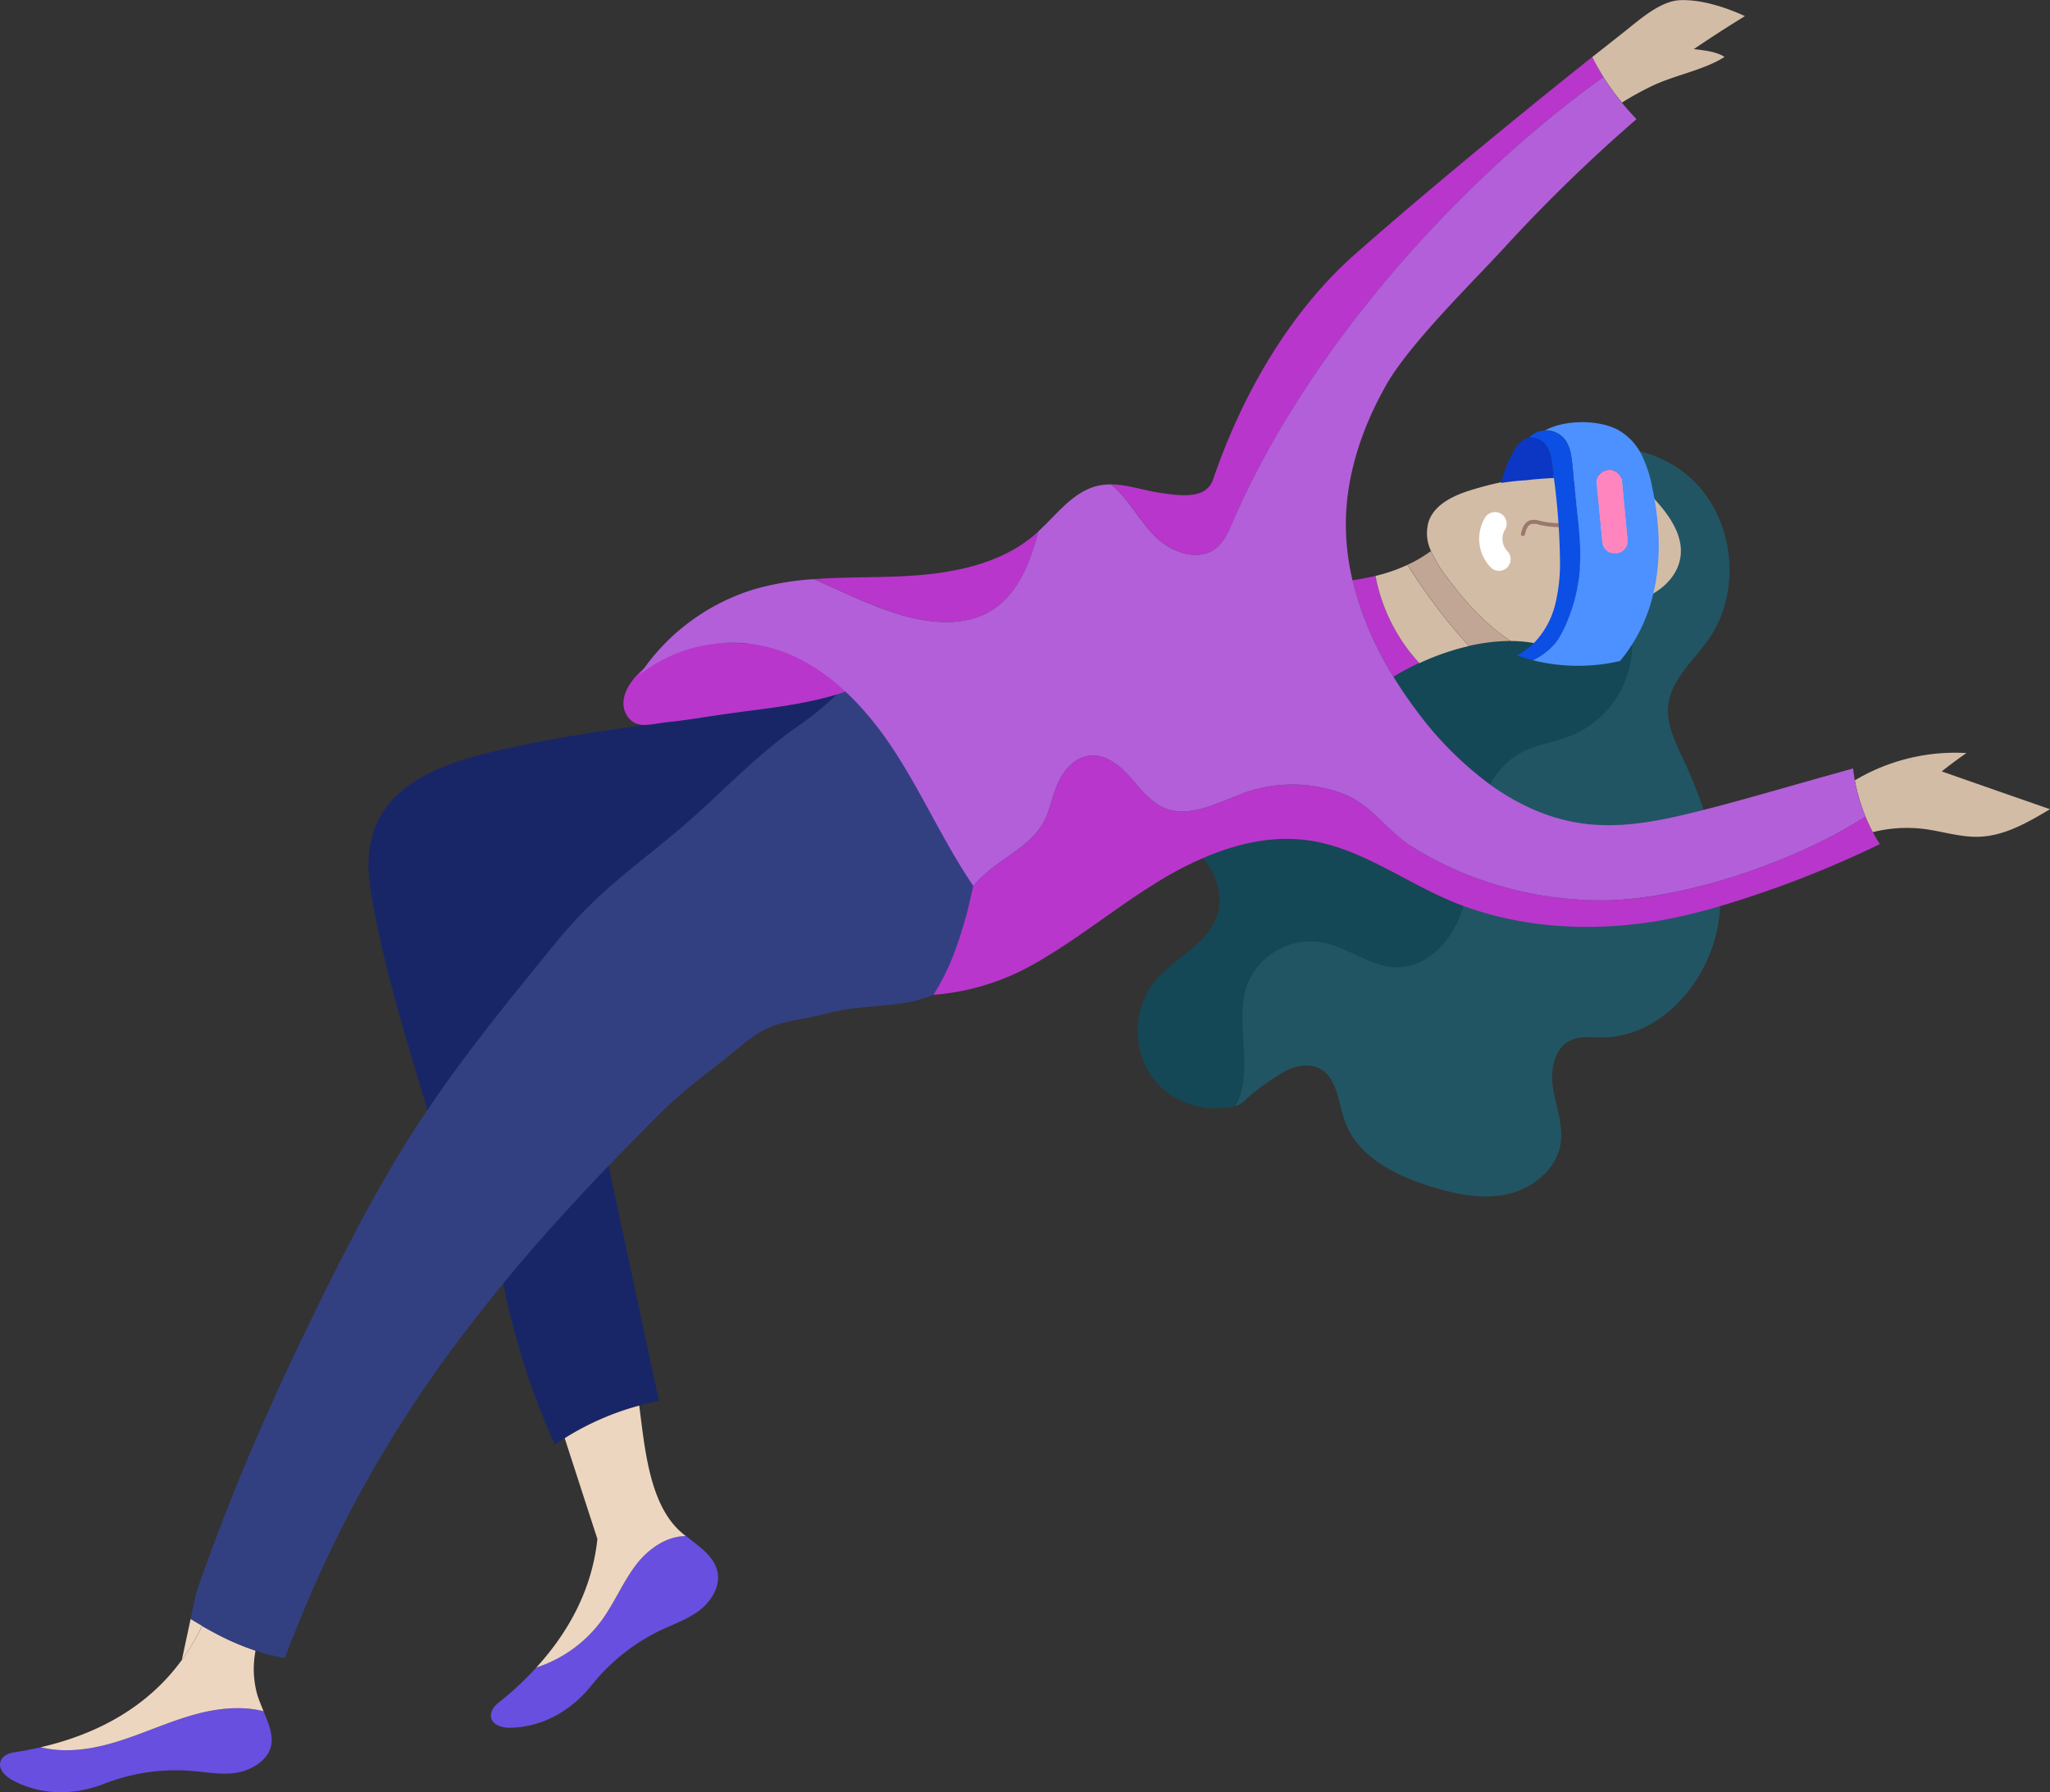 <svg xmlns="http://www.w3.org/2000/svg" viewBox="0 0 577.6 504.88"><rect x="0" y="0" width="577.6" height="504.88" fill="#333333" stroke="none"/><defs><style>.cls-1{fill:#684fe0;}.cls-2{fill:#edd6c0;}.cls-3{fill:#324082;}.cls-4{fill:#182668;}.cls-5{fill:#b836cc;}.cls-6{fill:#144856;}.cls-7{fill:#215563;}.cls-8{fill:#d3bca6;}.cls-9{fill:#b35fd9;}.cls-10{fill:#c2a695;}.cls-11,.cls-13,.cls-14{fill:none;stroke-linecap:round;stroke-linejoin:round;}.cls-11,.cls-13{stroke:#9b786e;}.cls-11{stroke-width:1.12px;}.cls-12{fill:#444;}.cls-13{stroke-width:1.22px;}.cls-14{stroke:#fff;stroke-width:6.55px;}.cls-15{fill:#4d90ff;}.cls-16{fill:#0c4fe4;}.cls-17{fill:#ff85bf;}.cls-18{fill:#0c36c4;}</style></defs><title>Asset 31</title><g id="Layer_2" data-name="Layer 2"><g id="Ñëîé_1" data-name="Ñëîé 1"><path class="cls-1" d="M.12,496.29c-.65,2.21,1.51,4.19,3.53,5.27,8.07,4.29,17.24,4.21,25.56,1A55.55,55.55,0,0,1,54,498.88c4.08.34,8.18,1.13,12.23.58a15.87,15.87,0,0,0,3.73-1l-.3-.82q2.33-7.5,4.89-14.92c-.1-.23-.19-.43-.27-.65-6.08-1.53-12.71-.85-18.82.78-7.82,2.08-15.17,5.61-22.91,7.94-6.81,2.06-14.22,3.14-21.07,1.43-2.45.57-5,1.05-7.49,1.43C2.33,493.88.57,494.72.12,496.29Z"/><path class="cls-2" d="M51.23,467.63c-9.59,13.21-23.8,20.92-39.78,24.58,6.85,1.71,14.26.63,21.07-1.43,7.74-2.33,15.09-5.86,22.91-7.94,6.11-1.63,12.74-2.31,18.82-.78-.64-1.6-1.32-3.2-1.8-4.78A27.1,27.1,0,0,1,72,465a72.07,72.07,0,0,1-8.58-3.5c-2.19-1.07-4.36-2.24-6.48-3.47A57.54,57.54,0,0,1,51.23,467.63Z"/><path class="cls-3" d="M141.79,361.6c9.24-11.23,19.14-22.18,29.69-33.16q6.92-7.21,14.21-14.47c8.11-8.08,15.32-12.79,23.84-19.92,8.22-6.89,13.15-5.87,23.76-8.64,7.13-1.88,14.62-1.75,21.89-2.93,10.25-1.68,18.58-7.54,25-15.26a42.09,42.09,0,0,0-1.61-20.86c-1.86-5.37-4.78-10.31-7.69-15.2-3.85-6.45-7.72-12.94-12.69-18.58-3.36-3.81-7.2-7.19-10.27-11.25a25.35,25.35,0,0,1-4.46-8.8,7.9,7.9,0,0,1-1.48-3.12c-2.24,2.21-4.47,4.43-6.75,6.58a82.06,82.06,0,0,1-9.86,8.14c-9.34,6.39-17.79,14.68-26.07,22.39C182.26,242.42,171,247.89,156.2,266c-15.6,19.12-26.29,32.55-35.81,46.72s-17.84,29-28.77,51c-15.2,30.65-25.84,55-36.29,84.79-.55,2.53-1.08,5.06-1.62,7.59,1.06.66,2.12,1.31,3.21,1.93,2.12,1.23,4.29,2.4,6.48,3.47A72.07,72.07,0,0,0,72,465a52.21,52.21,0,0,0,8.23,2.08q2.39-6.22,4.93-12.37C100,418.78,118.91,389.34,141.79,361.6Z"/><path class="cls-2" d="M53.71,456.09q-1.24,5.78-2.48,11.54A57.54,57.54,0,0,0,56.92,458C55.83,457.4,54.77,456.75,53.71,456.09Z"/><path class="cls-1" d="M69,496.91l.94,1.54c2.64-1.1,5.23-3.08,6.18-5.73,1.18-3.33-.25-6.63-1.59-10C72.81,487.65,70.54,491.9,69,496.91Z"/><path class="cls-4" d="M159.1,405.15a77.43,77.43,0,0,1,21-9.18c1.84-.51,3.69-.93,5.56-1.28l-14.19-66.25c-10.55,11-20.45,21.93-29.69,33.16A215,215,0,0,0,156.32,407C157.22,406.33,158.16,405.73,159.1,405.15Z"/><path class="cls-1" d="M140.4,479.72c-1.29,1-2.39,2.62-2,4.23.55,2.22,3.42,2.86,5.71,2.77,9.14-.31,17-5,22.6-12a55.59,55.59,0,0,1,19.61-15.54c3.71-1.74,7.65-3.11,10.88-5.62s5.7-6.54,5-10.56c-.85-4.58-5.2-7.27-8.92-10.3-5.2,0-10.29,3.4-13.63,7.59-4,5-6.35,11.06-10.12,16.21a37,37,0,0,1-18.37,13.21A92.43,92.43,0,0,1,140.4,479.72Z"/><path class="cls-2" d="M168.32,433.54c-1.47,13.9-7.87,26-17.21,36.21a37,37,0,0,0,18.37-13.21c3.77-5.15,6.15-11.22,10.12-16.21,3.34-4.19,8.43-7.63,13.63-7.59-.6-.47-1.18-1-1.74-1.48-8.51-7.93-9.8-23.09-11.38-35.29a77.43,77.43,0,0,0-21,9.18Q163.7,419.34,168.32,433.54Z"/><path class="cls-4" d="M279.05,223.6c-7.64-9.38-15-19-25.58-24.51-3.52-1.81-7.7-3.61-10-6.56a25.35,25.35,0,0,0,4.46,8.8c3.07,4.06,6.91,7.44,10.27,11.25,5,5.64,8.84,12.13,12.69,18.58,2.91,4.89,5.83,9.83,7.69,15.2a42.09,42.09,0,0,1,1.61,20.86,57.22,57.22,0,0,0,3.72-4.89,137.63,137.63,0,0,0,11.83-21.95,27.48,27.48,0,0,1-4.64-3.49A118.57,118.57,0,0,1,279.05,223.6Z"/><path class="cls-4" d="M137.92,212c-15.64,3.75-32.6,10.5-34,29-.4,5.33.56,10.64,1.58,15.87,3.83,19.78,9.42,37.13,14.92,55.82,9.52-14.17,20.21-27.6,35.81-46.72,14.75-18.08,26.06-23.55,43.14-39.45,8.28-7.71,16.73-16,26.07-22.39a89.69,89.69,0,0,0,10.32-8.5C202.52,203,171.38,203.9,137.92,212Z"/><path class="cls-5" d="M399.93,186.8a79.6,79.6,0,0,0-7.31,3.88,93.85,93.85,0,0,1-11.54-27.23,65.63,65.63,0,0,0,6.49-1.23A49.69,49.69,0,0,0,399.93,186.8Z"/><path class="cls-6" d="M412.69,258.2c-2.8,7.87-9.5,15.24-17.85,15.33-7.62.07-14.09-5.73-21.57-7.06a19.37,19.37,0,0,0-20.57,11.12c-4.55,10.64,1.13,24-4.68,34-7.91,2-17-.6-22.31-6.82-6.67-7.73-6.86-20.25-.44-28.19,5.47-6.77,15-10.48,17.7-18.76,1.79-5.5-.2-11.71-4.05-16.07,9.54-4.15,19.81-6.46,30-4.95,13.95,2.07,25.8,10.92,38.73,16.54q2.89,1.24,5.86,2.3C413.26,256.5,413,257.35,412.69,258.2Z"/><path class="cls-6" d="M445.28,187h.23c2.54,0,5.34-.41,7-2.31,1.94-2.2,1.66-5.71.15-8.21s-4-4.25-6.39-5.93a65.15,65.15,0,0,0,12-.71,27.77,27.77,0,0,1-15,37.51c-4.75,1.88-10,2.46-14.48,5.06a21.8,21.8,0,0,0-8.24,9.18,98,98,0,0,1-21.71-21.66q-3.35-4.47-6.29-9.25a79.6,79.6,0,0,1,7.31-3.88A70.82,70.82,0,0,1,413.87,182h0a53.31,53.31,0,0,1,11.28-1.4h.51C432.7,180.58,440,182.57,445.28,187Z"/><path class="cls-7" d="M460.05,135.44h0a96.89,96.89,0,0,0-26.77-1.31,27.93,27.93,0,0,1,4.42-4.8h0a35.34,35.34,0,0,1,10.34-3h0c10.15-1.34,20.93,1.53,28.47,8.5,12.15,11.21,14.38,31.62,4.94,45.19-4.21,6.07-10.57,11.29-11.4,18.64-.59,5.27,1.92,10.34,4.19,15.16a147.49,147.49,0,0,1,5.8,14.36c-11.26,2.88-22.77,5.32-34.31,3.94-9.52-1.14-18.28-5-26.13-10.51a21.8,21.8,0,0,1,8.24-9.18c4.43-2.6,9.73-3.18,14.48-5.06a27.77,27.77,0,0,0,15-37.51,25.59,25.59,0,0,0,4.61-1.26c5.26-2,10-6.39,10.64-12s-2.89-11-6.68-15.24A79.58,79.58,0,0,0,460.05,135.44Z"/><path class="cls-5" d="M200.27,201.75c-4.08.65-8.32,1.3-12.43,1.71-4,.4-8,1.95-10.58-1.05-2.34-2.71-1.92-6.18-.07-9.23,5.86-9.69,20.75-12.75,31.32-12,5.27.36,13,.38,17.32,2.53s12.33,11.11,12.75,11C226.28,199,213.13,199.72,200.27,201.75Z"/><path class="cls-5" d="M292.62,149.66c-2.33,8.9-5.77,17.86-13.49,22.47-6.87,4.11-15.6,3.66-23.34,1.63-9.23-2.44-17.76-6.86-26.54-10.61,8.06-.61,16.25-.44,24.34-.79,13.59-.59,27.92-3,38.18-11.93C292.06,150.18,292.35,149.92,292.62,149.66Z"/><path class="cls-7" d="M439.74,321.93c-1,7.33-7.8,12.86-15,14.47s-14.77,0-21.83-2.22C393,331.07,382.5,325.77,379,316c-2-5.38-2.15-12.38-7.23-15-3.22-1.65-7.2-.67-10.33,1.14a76.78,76.78,0,0,0-8.88,6.21c-1.51,1.19-2.56,2.75-4.49,3.2,5.81-10-.87-24.36,3.68-35a19.37,19.37,0,0,1,20.57-11.12c7.48,1.33,14,7.13,21.57,7.06,8.35-.09,15.05-7.46,17.85-15.33.3-.85.57-1.7.81-2.56,16.78,5.91,35.22,6.74,52.85,3.93a155.26,155.26,0,0,0,19.36-4.63,49.82,49.82,0,0,1-.69,6.65c-2.81,16.29-16.28,31.7-32.81,31.7-2.93,0-6-.44-8.68.79-4.7,2.18-5.82,8.44-5,13.55S440.46,316.8,439.74,321.93Z"/><path class="cls-5" d="M342.76,154.36c-4.7,3.8-12,1.6-16.42-2.47s-7.3-9.64-11.57-13.9a16.82,16.82,0,0,0-1.72-1.52c4.66,0,9.36,1.75,14.06,2.41,5.9.84,12.78,1.76,14.7-3.86,8-23.41,21.32-46.94,40-63.42,19-16.77,45.33-38.48,66.83-55.56l0,0c1,1.92,2,3.8,3.16,5.63C409.37,52.17,367.63,100,347.29,147.17,346.15,149.8,345,152.56,342.76,154.36Z"/><path class="cls-5" d="M274.2,249.52c7.1-8.33,18-10.79,21.27-21.24,1-3.25,1.86-6.59,3.58-9.54s4.53-5.47,7.91-5.88c4.37-.5,8.32,2.56,11.27,5.83s5.62,7.07,9.65,8.82c7.58,3.3,15.87-1.85,23.7-4.49a40.28,40.28,0,0,1,26.95.64c7.91,3,12.05,10.3,19.18,14.79a97.74,97.74,0,0,0,17.46,8.63,102.39,102.39,0,0,0,36.53,6.55c10,0,21.95-2.23,33.86-5.79,14.61-4.36,29.17-10.76,40.05-17.83.62,1.49,1.31,3,2.06,4.4h0c.61,1.15,1.25,2.28,2,3.38a296,296,0,0,1-43.92,17.14,155.26,155.26,0,0,1-19.36,4.63c-17.63,2.81-36.07,2-52.85-3.93q-3-1-5.86-2.3c-12.93-5.62-24.78-14.47-38.73-16.54-10.18-1.51-20.45.8-30,4.95a92.92,92.92,0,0,0-11,5.63c-11.35,6.72-21.62,15.16-32.88,22-1,.62-2,1.23-3.06,1.81a67.65,67.65,0,0,1-29,9.07,66,66,0,0,0,6.64-14q1.14-3.19,2.06-6.45c1-3.39,1.78-6.81,2.49-10.27"/><path class="cls-8" d="M547.09,217.31q15.25,5.34,30.51,10.65c-6.2,3.7-12.72,7.49-19.92,7.76-5.22.2-10.31-1.51-15.48-2.18a39.45,39.45,0,0,0-14.52.88h0c-.75-1.43-1.44-2.91-2.06-4.4a52,52,0,0,1-3-10.19,55.23,55.23,0,0,1,31.45-7.69C551.69,213.77,549.37,215.51,547.09,217.31Z"/><path class="cls-9" d="M274.2,249.52c-7.92-11.67-13.77-24.67-21.33-36.61S235,189.44,222,184.14h0a40.39,40.39,0,0,0-5-1.69A42.22,42.22,0,0,0,183,188.07c-1,.66-1.93,1.35-2.83,2.09a59.62,59.62,0,0,1,32.86-24.31,80,80,0,0,1,16.19-2.7c8.78,3.75,17.31,8.17,26.54,10.61,7.74,2,16.47,2.48,23.34-1.63,7.72-4.61,11.16-13.57,13.49-22.47,5.34-4.89,9.89-11.32,16.9-12.85a15.59,15.59,0,0,1,3.53-.34,16.82,16.82,0,0,1,1.72,1.52c4.27,4.26,7.1,9.83,11.57,13.9s11.72,6.27,16.42,2.47c2.23-1.8,3.39-4.56,4.53-7.19,20.34-47.19,62.08-95,104.51-125.48a70.38,70.38,0,0,0,5.16,7.2c.85,1,1.71,2,2.61,3,.51.57,1,1.12,1.56,1.67a448.7,448.7,0,0,0-37,35.94c-9.08,9.9-26.83,27.19-33.47,38.86s-11.17,24.79-11.42,38.22a67.65,67.65,0,0,0,1.87,16.86,93.85,93.85,0,0,0,11.54,27.23q2.94,4.77,6.29,9.25a98,98,0,0,0,21.71,21.66c7.85,5.49,16.61,9.37,26.13,10.51,11.54,1.38,23.08-1.33,34.34-4.21l1.54-.39c9.72-2.5,27-7.57,39.5-11,.11,1.12.28,2.22.48,3.33h0a52,52,0,0,0,3,10.19c-10.88,7.07-25.44,13.47-40.05,17.83-11.91,3.56-23.86,5.74-33.86,5.79a102.39,102.39,0,0,1-36.53-6.55,97.74,97.74,0,0,1-17.46-8.63c-7.13-4.49-11.27-11.79-19.18-14.79a40.28,40.28,0,0,0-26.95-.64c-7.83,2.64-16.12,7.79-23.7,4.49-4-1.75-6.7-5.55-9.65-8.82s-6.9-6.33-11.27-5.83c-3.38.41-6.19,2.94-7.91,5.88s-2.55,6.29-3.58,9.54c-3.28,10.45-14.17,12.91-21.27,21.24"/><path class="cls-8" d="M458.32,169.84a65.15,65.15,0,0,1-12,.71c2.41,1.68,4.89,3.43,6.39,5.93s1.79,6-.15,8.21c-1.68,1.9-4.48,2.34-7,2.31h-.23c-5.3-4.42-12.58-6.41-19.61-6.42-.77-.49-1.51-1-2.24-1.54-6.42-4.69-11.67-10.81-16.37-17.22a33.41,33.41,0,0,1-3.9-6.56h0a11.64,11.64,0,0,1-.68-8.34c1.66-4.83,6.93-7.29,11.81-8.82A96.69,96.69,0,0,1,461,135.43h0a79.58,79.58,0,0,1,5.84,5.92c3.79,4.27,7.34,9.56,6.68,15.24s-5.38,10-10.64,12A25.59,25.59,0,0,1,458.32,169.84Z"/><path class="cls-10" d="M425.67,180.57h-.51a53.31,53.31,0,0,0-11.28,1.4h0a159,159,0,0,1-17.28-22.87,38.12,38.12,0,0,0,6.57-3.86,33.41,33.41,0,0,0,3.9,6.56c4.7,6.41,9.95,12.53,16.37,17.22C424.16,179.57,424.9,180.08,425.67,180.57Z"/><path class="cls-8" d="M413.87,182a70.82,70.82,0,0,0-13.94,4.82,49.69,49.69,0,0,1-12.36-24.58l1-.25a47.41,47.41,0,0,0,8-2.86A159,159,0,0,0,413.87,182Z"/><path class="cls-8" d="M451.8,21.69c-1.13-1.83-2.2-3.71-3.16-5.63l0,0c3-2.35,5.84-4.62,8.59-6.77,4.35-3.41,10.38-9,16.12-9.24s12.56,1.84,18.3,4.49c0,0,0,0,0,0q-7.33,4.49-14.42,9.3c3.19.36,6.38.72,8.68,2.19-5.72,3.68-14,5.11-20.38,8.16A86.89,86.89,0,0,0,457,28.89,70.38,70.38,0,0,1,451.8,21.69Z"/><path class="cls-11" d="M445.16,147.33a25.39,25.39,0,0,1-11.44-.07,4.48,4.48,0,0,0-2.43-.16c-1.37.45-1.89,2-2.2,3.35"/><path class="cls-12" d="M444.33,163.4a12.41,12.41,0,0,0,.36-3.48,2.18,2.18,0,0,1,2.25.87,2.09,2.09,0,0,1-.87,2.91,2.54,2.54,0,0,1-1.94.29A3.72,3.72,0,0,0,444.33,163.4Z"/><path class="cls-12" d="M444,139.76a13.12,13.12,0,0,0-.74-4,2.11,2.11,0,0,1,.61-.16,2,2,0,0,1,2.39,1.82,2.39,2.39,0,0,1-2.19,2.34Z"/><path class="cls-13" d="M453.5,167.12c3-3.41,3.39-8.43.94-11.8"/><path class="cls-13" d="M454,142A8.59,8.59,0,0,0,453,131.53"/><path class="cls-14" d="M422.35,157.53a8.28,8.28,0,0,1-1.12-10"/><path class="cls-15" d="M456.46,186.21A52.41,52.41,0,0,1,431.9,186a20.61,20.61,0,0,0,6.15-4.65c2.22-2.74,3.74-6.66,4.85-10,2.47-7.34,2.68-15.15,1.91-22.74q-.9-8.82-1.8-17.65c-.28-2.78-.67-5.77-2.67-7.79a6.73,6.73,0,0,0-5-1.93c5.69-3.11,15.19-3,20.48-.17a16.38,16.38,0,0,1,6.72,7.07,35.5,35.5,0,0,1,3,9.26c2.06,9.76,2.63,19.95.32,29.68A45.62,45.62,0,0,1,456.46,186.21Zm-1.11-30.35a3.48,3.48,0,0,0,3.22-3.74L457,135.49a3.4,3.4,0,0,0-1.27-2.31,3.68,3.68,0,0,0-2.61-.76,3.5,3.5,0,0,0-3.22,3.75l1.59,16.63a3.37,3.37,0,0,0,1.26,2.31A3.6,3.6,0,0,0,455.35,155.86Z"/><path class="cls-16" d="M437.82,134.66l-.36-2.94a14.46,14.46,0,0,0-1.45-5.59,5.3,5.3,0,0,0-4.84-2.85,2.67,2.67,0,0,0-.45.08,6.65,6.65,0,0,1,3.79-2,4.25,4.25,0,0,1,.87-.06,6.73,6.73,0,0,1,5,1.93c2,2,2.39,5,2.67,7.79q.89,8.82,1.8,17.65c.77,7.59.56,15.4-1.91,22.74-1.11,3.29-2.63,7.21-4.85,10A20.61,20.61,0,0,1,431.9,186a45.76,45.76,0,0,1-4.49-1.39,19.53,19.53,0,0,0,4.68-3.36,23.81,23.81,0,0,0,6.06-10.84,48.35,48.35,0,0,0,1.39-12.29A192.42,192.42,0,0,0,437.82,134.66Z"/><path class="cls-17" d="M458.57,152.12a3.48,3.48,0,0,1-3.22,3.74,3.6,3.6,0,0,1-2.61-.75,3.37,3.37,0,0,1-1.26-2.31l-1.59-16.63a3.5,3.5,0,0,1,3.22-3.75,3.68,3.68,0,0,1,2.61.76,3.4,3.4,0,0,1,1.27,2.31Z"/><path class="cls-18" d="M430.72,123.36a2.67,2.67,0,0,1,.45-.08,5.3,5.3,0,0,1,4.84,2.85,14.46,14.46,0,0,1,1.45,5.59l.36,2.94c-2.62.12-5.25.32-7.85.63a67.5,67.5,0,0,0-7,.77,30.76,30.76,0,0,1,2.65-7.3C426.72,126.44,428.22,123.83,430.72,123.36Z"/></g></g></svg>